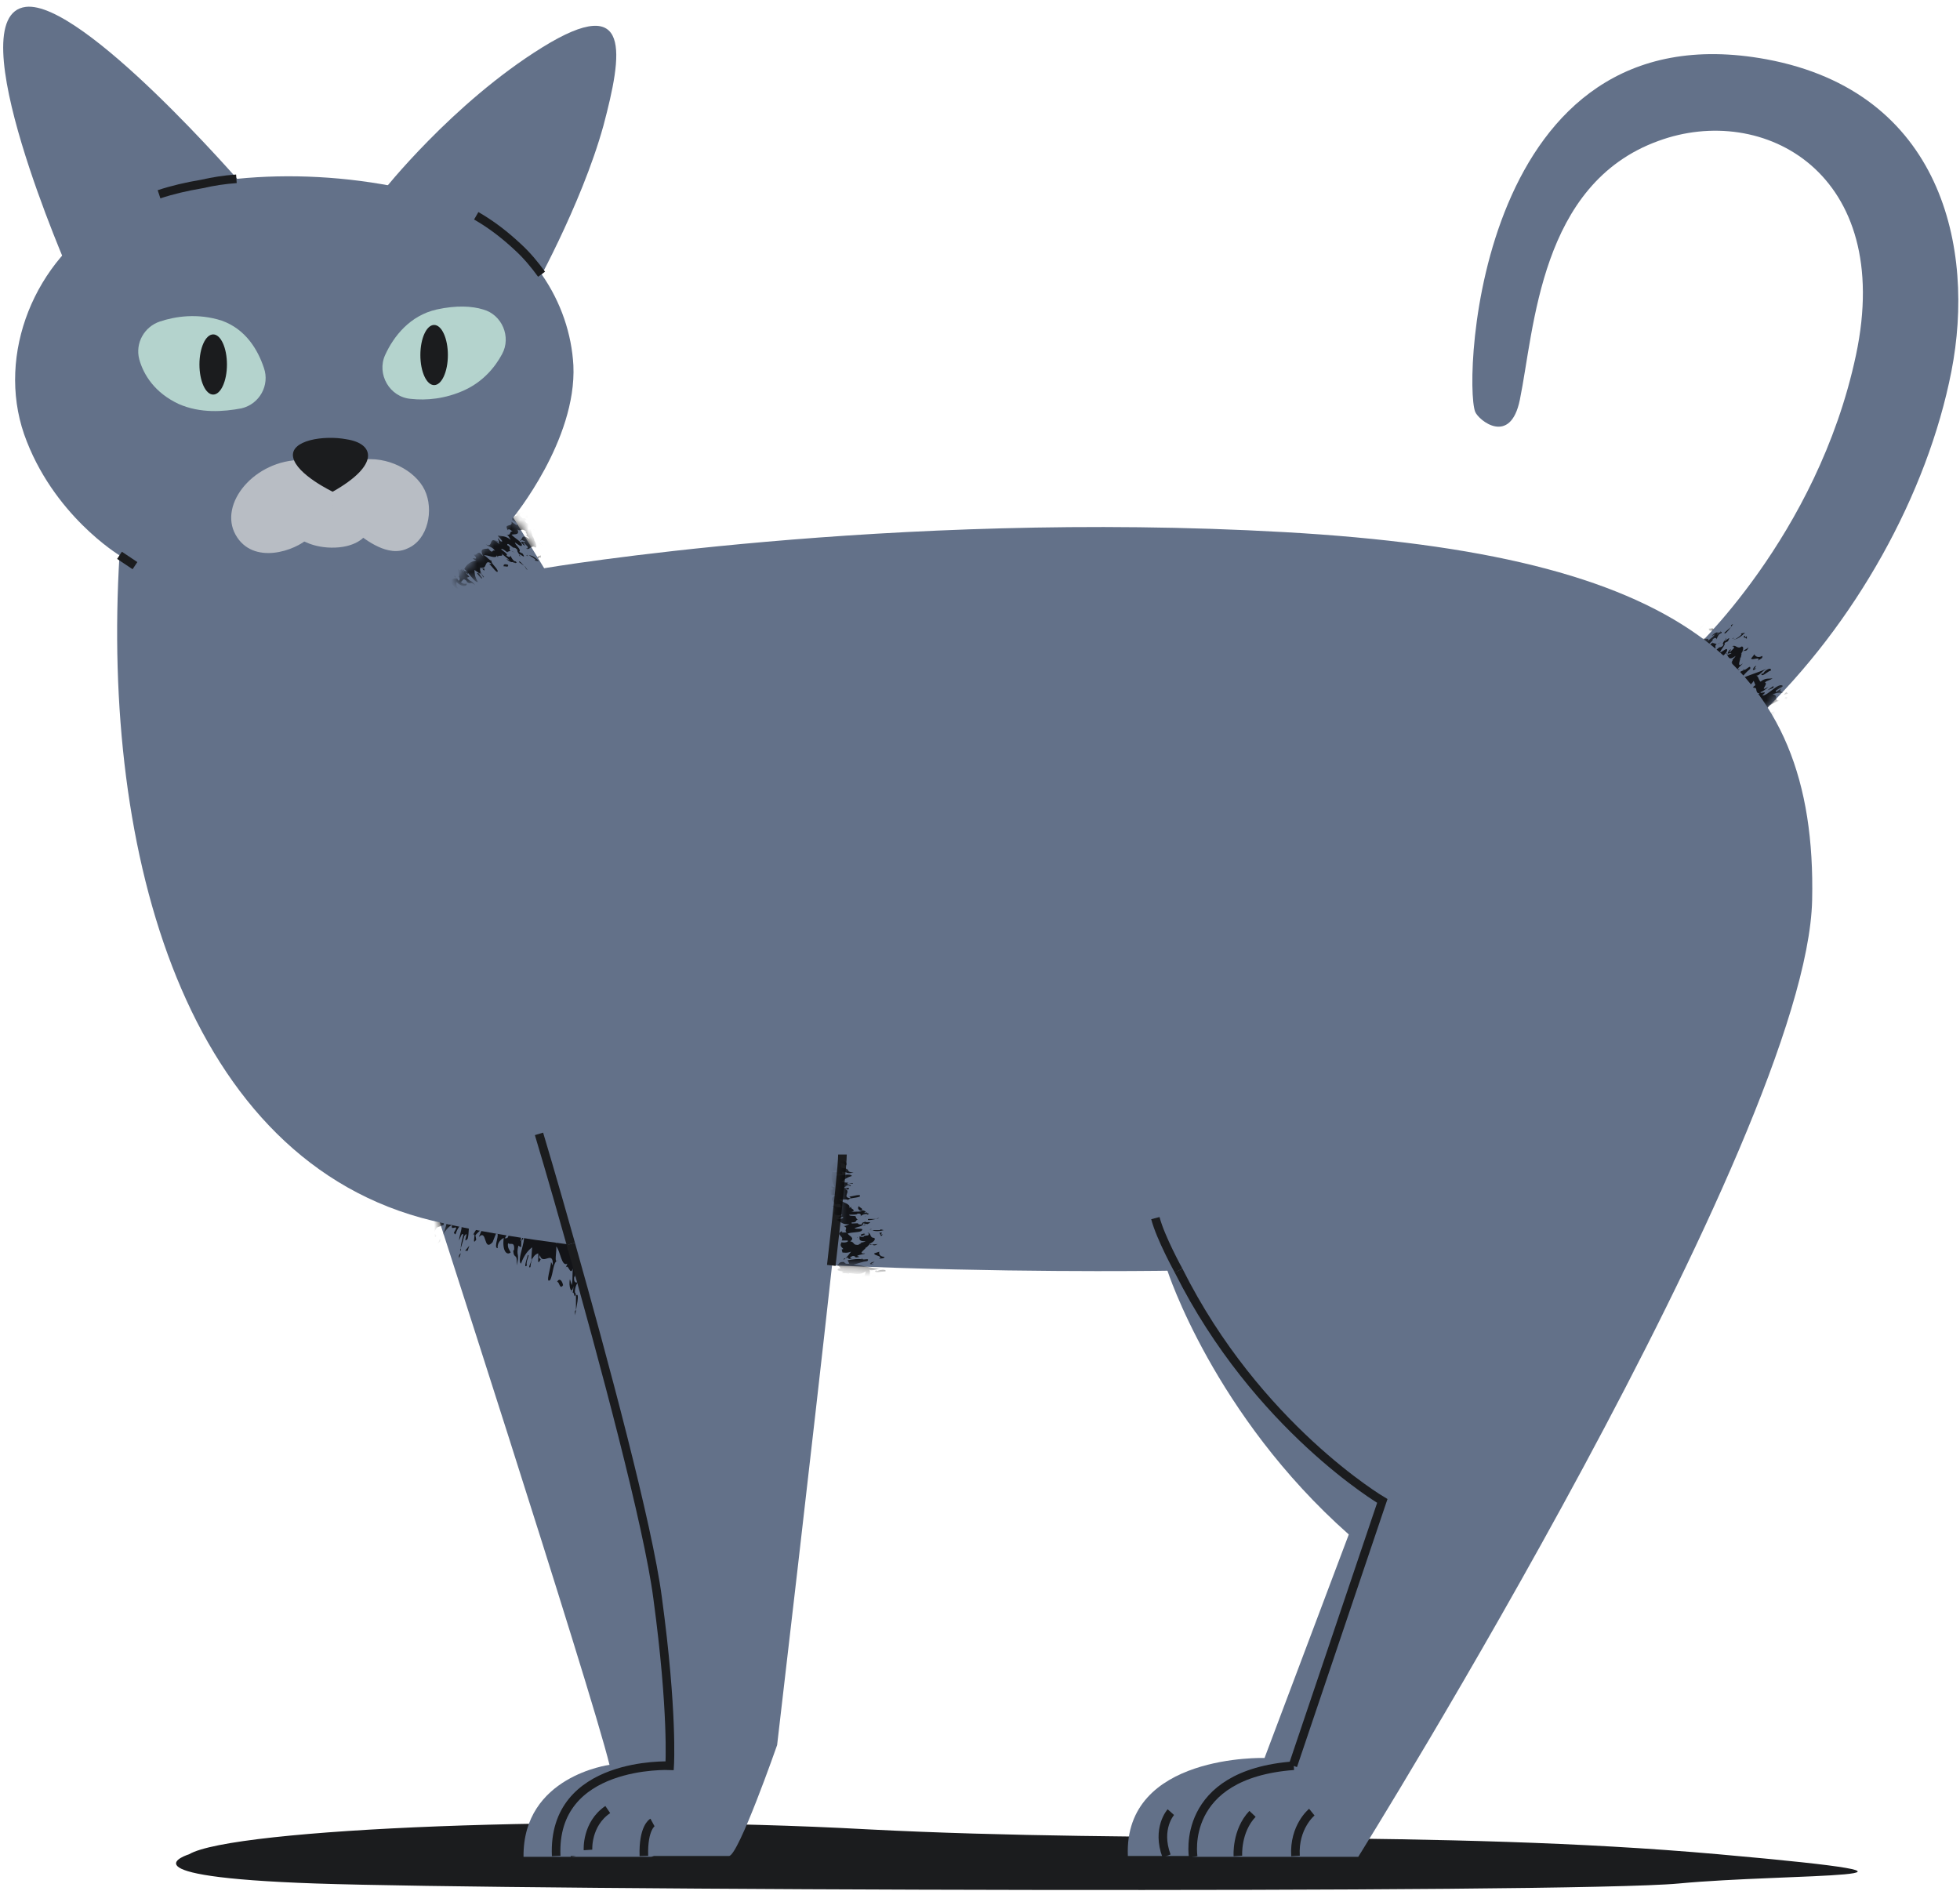 <svg width="228" height="220" viewBox="0 0 228 220" fill="none" xmlns="http://www.w3.org/2000/svg">
<path d="M22 215.7C22 215.7 13.5 218.3 36.7 219.1C59.9 219.9 182.6 220.3 195.3 219.1C207.9 217.9 232.5 218.6 199.9 215.7C167.3 212.8 133.7 214.5 100.9 212.8C68.1 211 27 212.7 22 215.7Z" fill="#1B1C1E"/>
<path d="M49 135.5C49 135.5 68.8 196.6 70.9 205.3C70.9 205.3 60.8 206.6 60.9 216C60.9 216 74.2 216 75.7 216C77.2 216 80 208.2 80 208.2C80 208.2 78 149.2 80 136.5C82 123.8 49 125.3 49 135.5Z" fill="#637189"/>
<mask id="mask0_70_3020" style="mask-type:luminance" maskUnits="userSpaceOnUse" x="49" y="127" width="32" height="37">
<path d="M80 136.4C79.3 141 79.1 151.8 79.1 163.6C66.2 150 53.4 149.2 53.4 149.2C50.8 141.1 49 135.5 49 135.5C49 125.3 82 123.8 80 136.4Z" fill="white"/>
</mask>
<g mask="url(#mask0_70_3020)">
<g opacity="0.88">
<path d="M58.6 143.4L58.7 142.9C58.8 143.1 58.7 143.2 58.6 143.4Z" fill="#080809"/>
<path d="M67.8 148.2C67.9 148.3 67.9 148.5 67.9 148.8L67.8 148.2Z" fill="#080809"/>
<path d="M66.5 150.1C66.5 150.2 66.4 150.3 66.4 150.3C66.4 150.2 66.5 150.2 66.5 150.1Z" fill="#080809"/>
<path d="M76.3 145.3C76.4 145.3 76.4 145.3 76.4 145.3V145.4C76.4 145.6 76.4 145.4 76.3 145.3Z" fill="#080809"/>
<path d="M76 146L76.1 146.1C76.1 146 76.1 146 76 146Z" fill="#080809"/>
<path d="M75.7 143.8C75.7 143.9 75.7 144.1 75.8 144.3C75.7 144.1 75.6 144.1 75.7 143.8Z" fill="#080809"/>
<path d="M55.5 142.1C55.4 142 55.4 141.9 55.3 141.8C55.6 141.7 55.6 141.9 55.5 142.1Z" fill="#080809"/>
<path d="M73.4 145.4C73.2 146.9 73.7 145.5 73.6 147C73.5 146.7 73.4 146.4 73.2 147.2C73.3 148 73.6 147.2 73.5 148.4L73.3 147.9C73.1 148.5 73.2 149.5 73.1 149.4C73.1 147.6 72.3 150 72 149.7L72.1 149.9L71.6 150.7V150.8C71.6 150.7 71.6 150.6 71.6 150.5C71.3 151.3 71 151.9 70.7 151.7C70.7 150.7 69.7 151.2 69.7 150.4C69.8 150.7 69.9 150.7 70.1 150.5L70.2 149.3C69.9 149.3 70 150.4 69.8 149.6C70.1 148 70.2 149.7 70.4 149.5C70.4 149.1 70.3 148.8 70.2 148.6C70.6 148.6 71.1 148.1 71.2 149.7C71.4 149.4 71.4 148.7 71.3 148.5C71.5 149.5 71.6 147.6 71.8 148.5C71.9 147 71.3 147.7 71.1 146.8C70.6 147.9 70.2 146.8 69.8 146.5C69.6 147.6 69.8 148.6 69.5 149.2C69 149.9 69.2 148.6 69 147.9C68.6 148.2 68.7 149.7 68.2 149.7L68.4 150.5C67.9 152 68.2 149.8 68 150.1C68.1 149.7 68.2 149.3 68.4 149.4C68.5 148.8 68.4 148.6 68.3 148.5H68.4C68.4 147.7 68.5 146.9 68.2 147.3C68.2 148.2 67.8 147.9 67.7 148.3V148.5C67.5 148.2 67.3 148.2 67.2 148.1V148.3C67.1 147.9 67.3 146.8 67 147C66.9 147.5 67 148.7 66.8 148.5C66.7 149.2 67 149.3 67.3 149.1C67 149.3 66.7 150.4 67 150.5C66.8 151.3 66.8 150.1 66.6 150.4C66.7 150.1 66.7 149.8 66.7 149.6C66.5 150.8 66.1 149.6 66.3 148.8L66.5 149.5C66.7 148.6 66.5 147.9 66.7 147.4C66.3 148.8 66.1 146.5 65.7 147.7L66 147C65.3 147.4 65.2 145.5 64.7 145C64.8 145.5 64.4 147.1 64.9 146.6C64.3 146.8 64.4 148.1 64 148.9C63.4 149.4 64.1 147.4 64.1 146.8L64.3 147.2C64.4 145.3 63.1 147.3 62.8 146C62.6 146.5 62.8 146.3 62.9 146.5C62.4 147.4 62.7 146.2 62.6 145.8C62.3 145.9 61.8 146.2 61.7 147.4C61.3 147.6 61.9 146.7 61.9 146.3L61.8 146.5L61.9 145.1C61.5 145.4 61 145.9 60.6 147C60.1 146.6 61.2 144.3 60.9 143.8C60.5 144.3 60.7 144.7 60.6 145.1L60.3 144.9C60 146.2 60.5 145.7 60.1 147.2C60.2 145.6 59.8 146.6 59.7 145.5L59.8 145.4C59.9 144.3 59.3 144.9 59.1 144.6C59 145.2 59.3 145.4 59.4 145.7C58.9 146.1 58.4 145.4 58.6 144C58.4 144.1 57.8 144.5 57.9 145.2C57.3 145.2 58.3 143.3 57.7 143.5L57.3 144.5C56.2 145.7 56.7 142.9 55.7 143.9L56.2 142.7C55.9 143.2 55.6 143.3 55.3 143.7L55.4 144.2C54.8 145.1 55.5 143.1 55 143.7C55.2 143.3 55.7 142.6 55.9 142.2C56.7 143.4 58.4 142 59 143.6C58.9 143.7 58.8 143.9 58.7 144.1C58.9 143.9 59 144.3 59.2 143.6V143.5C59.4 143.9 60.1 142.5 60.3 142.5C60.1 143.4 61 142.3 60.4 143.7L60.9 142.9C60.8 143.4 60.5 144.1 60.6 144.4C60.8 144.3 61 143.8 61 143.4C61.9 143.1 62.7 143.5 63.4 144.2V143.5C63.7 143.2 63.8 144.9 64 143.1C64.2 143.9 65.1 142.9 64.7 144.7C65.4 143 65.8 144.2 66.2 144.5C65.8 146 66.5 145 66.5 145.8C66.8 144.6 66.3 144.5 66.5 143.7C66.7 145.7 68.2 142.6 67.9 145.8C68 145.7 68 145.6 68 145.4C68.1 145.4 68.3 144.9 68.5 144.8C68.5 145.4 68.2 145.6 68.4 145.8C68.6 145.7 68.7 144.8 68.8 144.5C69.1 145.3 69.6 145.7 69.5 146.9C69.7 146.6 69.9 145.9 69.8 145.6C70.3 146.7 70.4 145.5 70.9 146.2C70.7 146.1 71 144.9 70.6 145.3C71.1 143.6 71.5 145.7 72.1 144.9L72.2 146.1C72.5 146.3 72.6 145.2 72.5 144.8C73.1 144.2 73.3 144.9 73.7 144.9C73.7 144.8 73.7 144.5 73.7 144.6H74.3C74.3 144.9 74.5 145.5 74.4 146.2C73.8 145.4 73.7 145 73.4 145.4Z" fill="#080809"/>
<path d="M67.9 150.3C68 150 68.1 149.9 68.1 149.8C68 150 68 150.2 67.9 150.3Z" fill="#080809"/>
<path d="M79.2 148.4C79.1 150.2 78.8 148.1 78.6 148.6C78.8 148.9 78.7 149.9 78.7 150.4C78.5 148.1 78.3 150.9 77.8 150.4C77.8 151.1 78 151.3 78 152.1C77.7 151.5 77.2 151.2 77.2 149.9C76.7 149.8 76.3 150.3 76 150C76.4 150.5 76 151.3 76.2 152.4C75.9 150.9 75.1 149.1 74.7 147.3C74.5 148.7 74.5 148.8 74.4 150.1C73.7 151 74.3 148.8 73.7 149.2L74 149C73.8 148.6 73.9 147.3 73.9 146.3L74.6 146.5C74.7 145.5 74.2 145.7 74.1 145.4C74 144.2 74.5 144.6 74.5 143.7C74.5 144.5 74.8 144.2 75 144.6L75.1 144.1C75.4 143.6 75.5 144.9 75.8 144.9C75.8 144.8 75.8 144.7 75.8 144.6C75.9 145.2 75.9 145.9 76.1 146.1L76 146C76.2 147.2 76.7 148 76.2 149.3L76.9 149C76.9 147.7 76.9 145.6 76.5 145.4V144.8C76.8 144.1 77.3 145.9 77 147C77.1 150.2 78.1 147.2 78.5 148.5C78.6 147.6 78.3 147.3 78.2 146.7C78.1 146.6 77.9 146.6 77.9 147.3C77.3 146.8 78.1 144.5 77.4 144.8C77 145.2 77.8 146.2 77.2 146.3L77 143.9C77.3 144 77.6 144.4 77.8 144.7C78.5 145.6 79.1 145.6 79.6 145.5C80 145.4 80.3 145 80.3 145C81.4 145.1 82.4 145.3 83.5 145.4L86.7 145.6C87.4 145.9 87.6 145.8 88.1 148.2C88 148.7 87.5 148.5 87.8 149.3C87.7 148.4 87.4 147.9 87 148C87 148.9 87.4 148.4 87.3 148.6L87.2 148.7C87.3 149.1 87.3 149.4 87.5 149.5C87.2 150.8 86.4 150.6 86 148.9C85.7 149.8 86.3 150.3 86.5 150.9C85.3 151.6 84.5 151.5 83.3 151.7C83.2 150.2 83.2 150.7 83 149.7L82.9 150.3C82.9 150 82.8 149 83 148.6C82.3 149.8 82.2 146.5 81.7 145.9V146.7C81.3 146.6 81.2 146.5 80.9 146.1C80.3 147.6 81.4 146.3 81.3 148.3L81 148C81.1 148.8 81.2 150.1 81.4 150.7C80.8 149.4 80.5 151.2 79.9 150.2C80 151.1 80.5 151.8 80.7 151.9C80.5 152 80.1 151.3 80 152.2V151.1C79.6 151 80 152.1 79.9 152.9C79 152.5 79.9 149.1 79.2 148.4Z" fill="#080809"/>
<path d="M70 148.3C70.1 148.2 70.2 148.3 70.3 148.4C70.2 148.4 70.1 148.4 70 148.3Z" fill="#080809"/>
<path d="M71.5 152.2C71.6 151.7 71.5 151.7 71.5 151C71.6 151.4 71.9 151.5 71.5 152.2Z" fill="#080809"/>
<path d="M48.8 142.2C48.6 142 48.9 141.1 49.4 140.6L49.5 141.6C49.4 141.5 49.2 141.3 48.8 142.2Z" fill="#080809"/>
<path d="M49.2 142.4C49.6 142 50.3 141.1 50 142.1C49.8 141.8 49.1 143.2 49.2 142.4Z" fill="#080809"/>
<path d="M51.6 142.5L50.8 142.8C50.1 144 50.9 143.3 50.7 143.9C50.1 143.9 50.5 143.6 50.5 142.7C50.3 142.7 50.5 142 50.5 141.6C50.6 143 52.2 140.1 51.6 142.5Z" fill="#080809"/>
<path d="M49.9 143.2L50.1 142.7V143.2H49.9Z" fill="#080809"/>
<path d="M53.4 141.8C54.4 140.5 53.6 142.9 54.3 142.4C54.3 142.3 54.4 142.2 54.4 142L54.6 142.3L54.8 142C54.4 142.9 54.6 143.4 54.4 144.1C53.7 144.9 54.7 142.9 54 143.8C53.9 144.2 53.7 144.9 53.6 145.2C53.6 144.7 53.8 144.1 53.9 143.6C53.7 143.4 53.6 143.9 53.4 144.3C53.4 143.7 54 142.4 53.5 142.6C52.9 143.3 53.1 143.9 52.8 143.4C53.6 142.1 52.3 143.4 52.6 142.5C52.2 142.6 51.6 143.4 51.4 143.9C51.9 142.8 52.1 141.8 52.1 141.4V142.5L52.9 141.3C52.9 142 53.1 142 53.4 142V141.8Z" fill="#080809"/>
<path d="M53.6 145.2C53.6 145.3 53.6 145.4 53.6 145.5C53.5 145.5 53.5 145.4 53.6 145.2Z" fill="#080809"/>
<path d="M51.2 144.1V144.4L50.9 144.7L51.2 144.1Z" fill="#080809"/>
<path d="M53.4 146.2C53.3 146.2 53.5 145.8 53.6 145.8L53.4 146.4V146.2Z" fill="#080809"/>
<path d="M54.1 145.5L54.6 144.9L54.4 145.5H54.1Z" fill="#080809"/>
<path d="M61.3 147.2C60.9 147.6 61.2 146.7 61.4 146C61.7 145.9 61.1 146.8 61.3 147.2Z" fill="#080809"/>
<path d="M65.5 149.5C65.1 150.1 65.1 149.1 64.8 149.1C65.1 148.6 65.4 149 65.5 149.5Z" fill="#080809"/>
<path d="M66.9 153C66.9 152.7 66.8 152.5 67 152.4V150.7C67.5 150.2 67 152.3 66.9 153Z" fill="#080809"/>
<path d="M69.1 153.6L68.8 152.9H69C69 152.2 69 151.9 68.9 151.3C69.2 151.7 69.4 152.4 69.1 153.6Z" fill="#080809"/>
<path d="M68.7 151L68.8 151.1C68.7 151.3 68.7 151.5 68.7 151Z" fill="#080809"/>
<path d="M69 151.1C69 151.2 69 151.2 69 151.3C68.9 151.2 68.9 151.1 68.8 151.1C68.9 151 68.9 150.8 69 151.1Z" fill="#080809"/>
<path d="M69.5 152.8L70.1 153.1L69.8 153.4C70 152.4 69.5 154 69.5 152.8Z" fill="#080809"/>
<path d="M73 152.4L73.2 151.4C73.6 151.2 73.9 153.4 74.3 151.8C74.1 152.4 74.5 153 74 153.2C73.9 152.3 73.3 152.1 73 152.4Z" fill="#080809"/>
<path d="M74.6 151C74.6 150.7 74.7 150.5 74.7 150.2C74.8 150.1 75 150.6 74.9 151C74.9 149.6 74.7 151.8 74.6 151Z" fill="#080809"/>
<path d="M76.5 151.2C76.4 151.2 76.2 151.1 76.4 150.8C76.7 150.9 76.6 152 76.7 152.7C76.4 153.3 76.2 151.7 76.5 151.2Z" fill="#080809"/>
<path d="M79.4 143.7C79.3 144.6 79.1 144.5 79 144.1C79.1 144.3 79.3 144.1 79.4 143.7Z" fill="#080809"/>
<path d="M79.3 151L79.2 151.2L79.1 149.9L79.3 151Z" fill="#080809"/>
</g>
</g>
<path d="M196.6 76C196.6 76 211.4 62.5 215.9 41.3C220.4 20.1 205.1 11.9 192.9 16.4C179.1 21.4 178.5 38.2 176.8 46.5C175.7 51.9 172 48.9 171.6 47.9C170.2 44.2 171.9 0.7 205.5 6.9C225.9 10.7 229.8 28.9 227 43.2C224.2 57.5 215.8 72.6 204.5 83.4C196.5 91 196.6 76 196.6 76Z" fill="#637189"/>
<mask id="mask1_70_3020" style="mask-type:luminance" maskUnits="userSpaceOnUse" x="196" y="65" width="23" height="21">
<path d="M218.5 65.4C214.7 72 209.9 78.2 204.5 83.4C196.6 91 196.7 76 196.7 76C196.7 76 199.8 73.2 203.6 68.1C206.4 68.3 211 67.9 218.5 65.4Z" fill="white"/>
</mask>
<g mask="url(#mask1_70_3020)">
<g opacity="0.88">
<path d="M198 76.1C198.1 76.1 198.1 76 198.2 76C198.2 76 198.2 76 198 76.1Z" fill="#080809"/>
<path d="M199.8 74.9C199.9 74.9 200 74.8 200.2 74.7L199.8 74.9Z" fill="#080809"/>
<path d="M200.1 73.5L200.2 73.4C200.1 73.4 200.1 73.5 200.1 73.5Z" fill="#080809"/>
<path d="M201.6 80.5C201.6 80.5 201.5 80.5 201.5 80.6C201.5 80.6 201.6 80.6 201.6 80.5Z" fill="#080809"/>
<path d="M202.2 80.5C202.3 80.5 202.3 80.6 202.2 80.5H202.3C202.4 80.5 202.3 80.5 202.2 80.5Z" fill="#080809"/>
<path d="M207.1 80L207.4 79.8C207.3 79.9 207.2 80 207.1 80Z" fill="#080809"/>
<path d="M201.2 80.7C201.3 80.7 201.4 80.6 201.4 80.6C201.4 80.6 201.3 80.6 201.2 80.7Z" fill="#080809"/>
<path d="M197.9 76.2L198 76.1C198 76.2 198 76.2 197.9 76.2Z" fill="#080809"/>
<path d="M201 78.9C201.6 78.2 201.2 79 201.8 78.4C201.6 78.5 201.4 78.5 201.7 78.1C202.1 77.8 201.8 78.3 202.4 77.8L202.1 77.9C202.3 77.5 202.8 77.2 202.7 77.2C201.9 77.8 202.6 76.5 202.4 76.5H202.5L202.6 76L202.5 76.1C202.8 75.7 202.9 75.2 202.6 75.2C202.1 75.6 201.9 74.9 201.5 75.2C201.7 75.2 201.7 75.2 201.7 75.4L201.2 75.9C201.1 75.8 201.6 75.4 201.2 75.6C200.6 76.4 201.4 75.8 201.4 76C201.2 76.1 201 76.2 200.9 76.2C201.1 76.4 201.1 76.9 201.9 76.3C201.8 76.5 201.5 76.8 201.4 76.8C201.9 76.5 201.1 77.3 201.6 77.1C200.9 77.7 201 77.2 200.5 77.4C200.8 76.7 200.1 77 199.8 76.9C200.2 76.4 200.8 76.1 200.9 75.7C201 75.2 200.4 75.8 200.1 75.9C200.1 75.6 200.8 75 200.6 74.8L201 74.6C201.5 73.7 200.6 74.8 200.6 74.5C200.5 74.7 200.3 74.9 200.5 75C200.3 75.3 200.1 75.3 200 75.3C199.6 75.6 199.3 76 199.3 75.7C199.8 75.4 199.4 75.3 199.6 75L199.7 74.9C199.5 74.9 199.4 74.8 199.2 74.8L199.3 74.7C199.1 74.8 198.6 75.3 198.6 75.1C198.8 74.9 199.4 74.4 199.2 74.4C199.5 74.1 199.7 74.2 199.7 74.4C199.7 74.2 200 73.6 200.2 73.7C200.5 73.2 199.9 73.8 200 73.5C199.9 73.6 199.8 73.8 199.7 73.9C200.1 73.3 199.4 73.6 199.1 74L199.5 73.8C199.1 74.3 198.7 74.4 198.6 74.7C199.1 73.9 197.9 74.7 198.3 74L198.1 74.4C198 73.9 197 74.6 196.6 74.5C196.9 74.3 197.5 73.6 197.5 74C197.3 73.6 198 73.1 198.2 72.7C198.2 72.2 197.5 73.4 197.3 73.5H197.6C196.7 74.3 197.1 72.8 196.3 73.2C196.4 72.9 196.5 73.1 196.6 73C196.8 72.4 196.4 73 196.2 73.1C196.1 72.9 196.1 72.6 196.6 72C196.5 71.7 196.4 72.4 196.1 72.5L196.2 72.3L195.6 72.8C195.6 72.5 195.6 72 195.9 71.4C195.4 71.3 194.9 72.7 194.5 72.8C194.6 72.4 194.8 72.3 195 72.1L194.7 72C195.2 71.4 195.2 71.8 195.7 71C195 71.7 195.3 71.1 194.7 71.4V71.5C194.2 72 194.2 71.4 194 71.4C194.3 71.1 194.5 71.2 194.7 71.1C194.7 70.7 194.1 70.7 193.5 71.3C193.5 71.1 193.4 70.7 193.7 70.5C193.4 70.2 193 71.5 192.8 71.1L193.1 70.6C193.2 69.6 192 71 192.1 70.1L191.7 70.8C191.8 70.5 191.7 70.3 191.8 70L192.1 69.9C192.3 69.2 191.6 70.4 191.7 69.9C191.6 70.1 191.5 70.7 191.4 70.9C192.3 70.9 192.5 72.2 193.5 71.9C193.5 71.8 193.5 71.7 193.6 71.6C193.6 71.8 193.8 71.7 193.6 72.1H193.5C193.8 72.1 193.4 73 193.5 73C193.8 72.6 193.7 73.4 194.1 72.6L193.9 73.2C194.1 72.9 194.3 72.6 194.5 72.5C194.6 72.6 194.4 72.9 194.2 73.1C194.5 73.7 195.1 73.9 195.7 74L195.3 74.3C195.3 74.6 196.1 74 195.4 74.8C195.9 74.6 195.8 75.5 196.5 74.6C196 75.6 196.7 75.4 197.1 75.5C197.6 74.7 197.5 75.5 197.9 75.2C197.5 75.8 197.2 75.6 196.9 76C197.9 75.3 197.2 77.3 198.5 75.9C198.5 76 198.4 76 198.4 76.1C198.5 76.2 198.3 76.5 198.3 76.6C198.5 76.4 198.5 76.1 198.7 76.2C198.8 76.3 198.4 76.7 198.3 76.9C198.8 76.7 199.2 76.9 199.8 76.3C199.7 76.5 199.5 76.9 199.3 77C200 76.8 199.5 77.4 200.1 77.4C200 77.3 199.5 78 199.6 77.6C199 78.5 200.2 77.9 200.1 78.5L200.7 78.1C200.9 78.2 200.5 78.6 200.2 78.7C200.2 79.2 200.6 79.1 200.8 79.3C200.8 79.4 200.6 79.5 200.6 79.4L200.9 79.7C201.1 79.6 201.4 79.5 201.7 79.1C201.2 79.2 200.9 79.3 201 78.9Z" fill="#080809"/>
<path d="M200.8 74.2C200.7 74.4 200.7 74.4 200.7 74.5C200.8 74.4 200.8 74.3 200.8 74.2Z" fill="#080809"/>
<path d="M205 80.9C205.8 80.2 204.7 80.8 204.8 80.5C205 80.5 205.5 80.1 205.7 79.9C204.5 80.6 205.8 79.5 205.3 79.4C205.6 79.1 205.8 79.2 206.2 78.9C205.8 79 205.4 78.8 204.8 79.3C204.5 79 204.6 78.7 204.3 78.6C204.7 78.6 204.9 78.1 205.5 77.8C204.6 78.2 203.5 78.5 202.4 79C203 78.4 203 78.3 203.6 77.8C203.7 77.1 202.9 78.3 202.8 77.8V78C202.5 78 201.9 78.6 201.5 78.9L201.9 79.2C201.5 79.6 201.3 79.3 201.2 79.4C200.6 79.8 201 79.9 200.6 80.3C201 80 201 80.3 201.2 80.2L201 80.4C200.9 80.8 201.6 80.3 201.7 80.5C201.6 80.6 201.6 80.6 201.6 80.7C201.9 80.5 202.3 80.3 202.4 80.3H202.3C203 79.9 203.6 79.9 204 79.2L204.2 79.7C203.6 80.2 202.6 81 202.3 80.8L202 81C201.8 81.5 202.8 81 203.3 80.4C204.9 79.3 203.9 80.9 204.7 80.6C204.3 81 204 80.9 203.7 81.1C203.6 81.1 203.5 81 203.9 80.7C203.4 80.6 202.7 81.9 202.5 81.4C202.5 81 203.3 81.1 203.2 80.7L201.9 81.5C202.1 81.6 202.4 81.6 202.6 81.6C203.3 81.6 203.6 82 203.7 82.3C203.8 82.6 203.8 82.9 203.8 82.9C204.8 83.9 205.8 85 206.7 86.2C207.1 86.5 207.1 86.6 208.5 86.1C208.7 85.9 208.5 85.7 209 85.5C208.5 85.7 208.2 85.7 208.1 85.5C208.5 85.2 208.4 85.6 208.5 85.5V85.4C208.7 85.3 208.9 85.2 209 85.3C209.6 84.7 209.1 84.2 208.1 84.6C208.4 84.1 208.9 84.3 209.3 84.2C209.2 83.3 208.8 82.8 208.4 82.1C207.6 82.6 207.9 82.4 207.3 82.6L207.5 82.3C207.4 82.4 206.8 82.7 206.7 83C207 82.2 205.4 83.3 204.8 83.3L205.2 83C205 82.8 204.9 82.8 204.6 82.8C205.1 81.9 204.9 83 205.8 82.2H205.6C206 82 206.7 81.5 207.1 81.5C206.2 81.6 207 80.8 206.2 80.8C206.7 80.5 207.3 80.6 207.4 80.6C207.3 80.4 206.9 80.5 207.2 80.1L206.6 80.5C206.4 80.3 207.1 80.1 207.4 79.8C206.9 79.3 205.6 81 205 80.9Z" fill="#080809"/>
<path d="M200.8 76C200.8 76.1 200.9 76.1 201 76.1C201 76.1 200.9 76 200.8 76Z" fill="#080809"/>
<path d="M202.6 75.9C202.7 75.8 202.7 75.8 202.8 75.7C202.8 75.8 202.7 75.8 202.6 75.9Z" fill="#080809"/>
<path d="M203.4 75.3C203.2 75.5 203.1 75.5 202.8 75.7C203 75.7 203.2 75.8 203.4 75.3Z" fill="#080809"/>
<path d="M199.3 73.3C199.4 72.9 198.9 73.2 198.8 73.1C198.7 73.4 199 73.4 199.3 73.3Z" fill="#080809"/>
<path d="M201.6 72.6C201.4 72.7 201.3 72.7 201.4 72.9L200.6 73.6C200.6 74 201.4 72.9 201.6 72.6Z" fill="#080809"/>
<path d="M203 73.6L202.5 73.7L202.6 73.8C202.3 74.1 202.1 74.2 201.8 74.4C202.1 74.3 202.5 74.1 203 73.6Z" fill="#080809"/>
<path d="M201.5 74.3H201.6C201.7 74.2 201.8 74.1 201.5 74.3Z" fill="#080809"/>
<path d="M201.7 74.4C201.7 74.4 201.8 74.4 201.8 74.3C201.7 74.4 201.7 74.4 201.7 74.4C201.6 74.4 201.5 74.5 201.7 74.4Z" fill="#080809"/>
<path d="M202.8 74.1L203.2 74.3V74C202.7 74.5 203.3 73.6 202.8 74.1Z" fill="#080809"/>
<path d="M204.1 76.1L203.7 76.6C203.8 76.9 205 76.2 204.4 77C204.6 76.6 205.1 76.7 205 76.3C204.5 76.6 204.1 76.3 204.1 76.1Z" fill="#080809"/>
<path d="M204.2 77.5C204 77.6 204 77.7 203.9 77.9C203.9 78 204.2 77.9 204.3 77.7C203.7 78.1 204.6 77.2 204.2 77.5Z" fill="#080809"/>
<path d="M205.1 78.4C205 78.3 204.9 78.3 204.9 78.5C205.1 78.7 205.6 78.1 206 78C206.1 77.5 205.2 78 205.1 78.4Z" fill="#080809"/>
<path d="M202.8 82.7C203.2 82.3 203 82.3 202.9 82.3C203 82.4 202.9 82.6 202.8 82.7Z" fill="#080809"/>
<path d="M206.3 80V79.8L205.6 80.3L206.3 80Z" fill="#080809"/>
<path d="M207.5 80.8L208 80.7L207.8 80.5L207.5 80.8Z" fill="#080809"/>
<path d="M207.6 81.2L207.8 81.4L207.9 81.2C207.9 80.9 207.6 81.2 207.6 81.2Z" fill="#080809"/>
<path d="M208.1 81.7C208 81.7 208.1 81.6 208.2 81.6H207.8L208.1 81.7Z" fill="#080809"/>
</g>
</g>
<path d="M135.8 147.8C135.8 147.8 141.2 164.6 156.9 178.5L147.1 204.5C147.1 204.5 130.7 204 131.2 215.9H149.2C149.2 215.9 156.3 209.1 156.9 208.2C157.5 207.2 173.4 174.4 173.4 174.4L161.8 137.4C161.8 137.5 133.3 141.8 135.8 147.8Z" fill="#637189"/>
<path d="M136.2 210.8C136.2 210.8 134.5 212.7 135.7 215.9" stroke="#1B1C1E" stroke-miterlimit="10"/>
<path d="M67.9 210.5C67.9 210.5 66 212.8 66.9 215.9" stroke="#1B1C1E" stroke-miterlimit="10"/>
<path d="M8.1 31.8C8.1 31.8 -5.1 1.8 3 0.8C9.6 -1.74046e-05 28.2 21.5 28.2 21.5C28.2 21.5 10.4 33.1 8.1 31.8Z" fill="#637189"/>
<path d="M44.5 22.3C44.5 22.3 52.6 12 63.1 5.5C73.6 -1 72.4 6.3 70.2 14.6C67.6 24 61.7 34.4 61.7 34.4C61.7 34.4 46.5 26 44.5 21.5" fill="#637189"/>
<path d="M13.9 64.6C11.8 99.3 21.6 135.1 50.3 142C79 148.9 137.1 147.8 137.1 147.8C146.2 166 160.8 174.6 160.8 174.6L150.4 205.4C137.1 206.4 138.7 216 138.7 216H158C158 216 210.2 132.3 210.8 104.7C211.4 77.1 195.4 64.5 149.4 61.9C103.4 59.3 63.3 66.1 63.3 66.1L59.7 60.2C59.7 60.2 67.1 51.2 66.7 42.5C66.5 38.9 65.3 35.2 63 31.9C61.2 29.3 58.7 27 55.5 25.1C53 23.7 50.2 22.6 46.9 21.9C40.3 20.5 33.6 20.2 27.6 20.8C26.2 20.9 24.9 21.1 23.6 21.4C21.8 21.7 20.1 22.1 18.6 22.6C16.5 23.3 14.5 24.1 12.8 25.1C4 30.2 -0.4 41.2 2.8 50.5C6.1 59.9 13.9 64.6 13.9 64.6Z" fill="#637189"/>
<path d="M137.1 147.8C146.2 166 160.8 174.6 160.8 174.6L150.4 205.4" stroke="#1B1C1E" stroke-miterlimit="10"/>
<path d="M27.5 20.8C26.1 20.9 24.8 21.1 23.5 21.4C21.7 21.7 20 22.1 18.5 22.6" stroke="#1B1C1E" stroke-miterlimit="10"/>
<path d="M13.9 64.6L15.7 65.8" stroke="#1B1C1E" stroke-miterlimit="10"/>
<path d="M34.9 62.7C34.9 62.7 36.4 63.8 39 63.7C41.6 63.6 42.5 62.3 42.5 62.3C42.5 62.3 41 59.1 38.6 58.8C36.2 58.4 34.9 62.7 34.9 62.7Z" fill="#B8BDC4"/>
<path d="M28.1 47.5C30.2 47 31.4 44.8 30.7 42.8C30 40.7 28.6 38.3 25.8 37.3C23 36.4 20.4 36.8 18.6 37.4C16.8 38 15.7 39.9 16.2 41.8C16.7 43.6 18 45.7 20.8 47C23.3 48.1 26 47.9 28.1 47.5Z" fill="#B4D3CD"/>
<path d="M47.8 46.4C45.3 46.2 43.8 43.5 44.8 41.3C45.8 39.1 47.7 36.7 50.8 36C53.1 35.5 54.9 35.6 56.2 36C58.4 36.6 59.5 39.2 58.4 41.2C57.6 42.7 56.2 44.4 54 45.4C51.8 46.4 49.6 46.6 47.8 46.4Z" fill="#B4D3CD"/>
<path d="M137.1 147.8C137.1 147.8 135 144 134.4 141.7" stroke="#1B1C1E" stroke-miterlimit="10"/>
<path d="M144 215.9C144 215.9 143.8 213 145.7 211" stroke="#1B1C1E" stroke-miterlimit="10"/>
<path d="M152.6 210.8C152.6 210.8 150.5 212.5 150.7 215.9" stroke="#1B1C1E" stroke-miterlimit="10"/>
<path d="M24.8 45.9C25.684 45.9 26.4 44.333 26.4 42.4C26.4 40.467 25.684 38.9 24.8 38.9C23.916 38.9 23.2 40.467 23.2 42.4C23.2 44.333 23.916 45.9 24.8 45.9Z" fill="#1B1C1E"/>
<path d="M50.5 44.8C51.384 44.8 52.1 43.233 52.1 41.3C52.1 39.367 51.384 37.8 50.5 37.8C49.616 37.8 48.9 39.367 48.9 41.3C48.9 43.233 49.616 44.8 50.5 44.8Z" fill="#1B1C1E"/>
<path d="M38.7 57.2V59.2C38.7 59.2 38.5 60.2 36 62.5C34.4 64.1 29.4 65.8 27.4 62.2C25.4 58.6 29.6 53.5 35.1 53.5C40.6 53.5 38.7 57.2 38.7 57.2Z" fill="#B8BDC4"/>
<path d="M38.7 59.2C38.7 59.2 40.4 61.3 41.6 62.1C42.5 62.7 45.1 64.9 47.4 63.8C49.8 62.8 50.5 59.3 49.4 57C48.3 54.7 45 53 42 53.5C39 53.9 38.4 55.5 38.7 59.2Z" fill="#B8BDC4"/>
<path d="M38.7 57.2C38.7 57.2 34.5 55.2 34.1 53.2C33.7 51.2 37.7 50.6 40.3 51.1C43.6 51.6 44.2 54.1 38.7 57.2Z" fill="#1B1C1E"/>
<path d="M62.7 131.9C62.7 131.9 64.3 137.2 66.4 144.7C70.1 157.8 75.4 177.4 76.5 185.9C78.3 199.2 77.9 205.4 77.9 205.4C77.9 205.4 64.2 204.8 64.7 215.9C64.7 215.9 83.7 215.9 84.8 215.9C85.9 215.9 90.4 203 90.4 203C90.4 203 94.6 167.1 96.8 147.1C97.6 140.2 98.1 135.3 98.1 134.2" fill="#637189"/>
<path d="M66.4 144.7C70.1 157.8 75.4 177.4 76.5 185.9C78.3 199.2 77.9 205.4 77.9 205.4C77.9 205.4 64.2 204.8 64.7 215.9" stroke="#1B1C1E" stroke-miterlimit="10"/>
<path d="M68.4 215.2C68.4 215.2 68.2 212.2 70.7 210.5" stroke="#1B1C1E" stroke-miterlimit="10"/>
<path d="M75.9 212C75.9 212 74.8 212.6 74.9 215.9" stroke="#1B1C1E" stroke-miterlimit="10"/>
<path d="M62.7 131.9C62.7 131.9 64.3 137.2 66.4 144.7" stroke="#1B1C1E" stroke-miterlimit="10"/>
<path d="M96.7 147.2C97.5 140.3 98 135.4 98 134.3" stroke="#1B1C1E" stroke-miterlimit="10"/>
<mask id="mask2_70_3020" style="mask-type:luminance" maskUnits="userSpaceOnUse" x="52" y="60" width="12" height="8">
<path d="M63.4 66L52.9 67.9C54.1 65.9 59.8 60.1 59.8 60.1L63.4 66Z" fill="white"/>
</mask>
<g mask="url(#mask2_70_3020)">
<g opacity="0.88">
<path d="M57.7 62.9C57.8 62.9 57.9 63 57.9 63C57.9 63.1 57.8 63 57.7 62.9Z" fill="#080809"/>
<path d="M53 67.2L52.8 67C53 67 53 67.1 53 67.2Z" fill="#080809"/>
<path d="M59.5 64.1C59.6 64.1 59.7 64.2 59.9 64.3L59.5 64.1Z" fill="#080809"/>
<path d="M59.9 65.4L60 65.5C59.9 65.5 59.9 65.5 59.9 65.4Z" fill="#080809"/>
<path d="M57.6 62.8L57.7 62.9C57.6 62.9 57.6 62.9 57.6 62.8Z" fill="#080809"/>
<path d="M59.8 63.7C59.7 63.7 59.7 63.8 59.8 63.7V63.7Z" fill="#080809"/>
<path d="M60.5 60C61.1 60.7 60.7 59.9 61.3 60.5C61.1 60.5 60.9 60.4 61.2 60.8C61.6 61.1 61.3 60.6 61.9 61.1L61.6 61C61.8 61.3 62.4 61.6 62.2 61.7C61.3 61.1 62.1 62.4 61.9 62.4H62L62.2 62.9L62.1 62.8C62.4 63.2 62.5 63.6 62.3 63.7C61.8 63.3 61.6 64.1 61.2 63.8C61.4 63.8 61.4 63.8 61.4 63.6L60.9 63.1C60.8 63.3 61.4 63.6 60.9 63.4C60.2 62.7 61.1 63.2 61.1 63C60.9 62.9 60.7 62.8 60.6 62.8C60.8 62.6 60.7 62.1 61.6 62.7C61.5 62.5 61.2 62.2 61.1 62.2C61.7 62.4 60.8 61.7 61.3 61.9C60.6 61.3 60.7 61.9 60.2 61.6C60.5 62.3 59.8 62.1 59.5 62.2C60 62.7 60.5 62.9 60.7 63.3C60.8 63.8 60.2 63.3 59.9 63.1C59.9 63.4 60.7 63.9 60.4 64.2L60.8 64.4C61.3 65.2 60.4 64.3 60.4 64.5C60.3 64.3 60.1 64.1 60.2 64C60 63.7 59.8 63.7 59.7 63.7C59.3 63.4 59 63.1 59 63.4C59.5 63.7 59.2 63.8 59.3 64L59.4 64.1C59.2 64.1 59.1 64.2 59 64.2L59.1 64.3C58.9 64.2 58.4 63.7 58.3 63.9C58.5 64.1 59.2 64.5 58.9 64.6C59.2 64.9 59.4 64.8 59.4 64.6C59.4 64.8 59.8 65.4 60 65.3C60.3 65.7 59.7 65.3 59.8 65.5C59.7 65.4 59.6 65.3 59.5 65.1C60 65.6 59.2 65.4 58.9 65L59.3 65.2C58.9 64.8 58.5 64.6 58.3 64.3C58.8 65 57.6 64.3 58 65L57.8 64.6C57.7 65.1 56.7 64.5 56.3 64.6C56.6 64.7 57.2 65.5 57.2 65.1C57 65.5 57.7 65.9 57.9 66.4C57.9 66.9 57.2 65.8 56.9 65.6H57.2C56.3 64.9 56.7 66.3 56 66C56.2 66.3 56.2 66.1 56.3 66.1C56.5 66.7 56.1 66.1 55.9 66C55.8 66.2 55.8 66.6 56.3 67.1C56.2 67.4 56.1 66.7 55.8 66.6L55.9 66.8L55.2 66.3C55.2 66.6 55.2 67.1 55.6 67.7C55.2 67.8 54.5 66.5 54.1 66.4C54.2 66.8 54.4 66.8 54.6 67.1L54.3 67.2C54.8 67.8 54.8 67.4 55.3 68.1C54.6 67.5 54.9 68.1 54.3 67.7V67.6C53.8 67.1 53.8 67.7 53.6 67.7C53.9 68 54.1 67.9 54.3 67.9C54.3 68.3 53.7 68.3 53.1 67.7C53.1 67.9 53 68.3 53.4 68.5C53.1 68.9 52.6 67.6 52.4 68L52.8 68.5C52.9 69.5 51.7 68.2 51.8 69.1L51.4 68.4C51.5 68.7 51.4 68.9 51.6 69.2L51.9 69.3C52.1 69.9 51.4 68.9 51.5 69.4C51.4 69.2 51.3 68.7 51.1 68.4C52 68.4 52.1 67.1 53.2 67.3C53.2 67.4 53.3 67.5 53.4 67.6C53.4 67.4 53.6 67.5 53.4 67.1H53.3C53.6 67.1 53.2 66.2 53.3 66.2C53.7 66.6 53.5 65.8 54 66.6L53.8 66.1C54 66.4 54.3 66.7 54.4 66.8C54.5 66.7 54.3 66.4 54 66.2C54.3 65.6 54.8 65.3 55.4 65.2L55 65C55 64.8 55.8 65.3 55.1 64.5C55.6 64.7 55.5 63.8 56.2 64.7C55.7 63.7 56.4 63.9 56.8 63.8C57.4 64.6 57.2 63.8 57.6 64.1C57.2 63.5 56.9 63.7 56.5 63.3C57.5 63.9 56.7 62 58.1 63.3C58.1 63.2 58 63.2 58 63.1C58.1 63 57.9 62.7 57.9 62.6C58.2 62.8 58.1 63 58.4 63C58.5 62.9 58 62.5 57.9 62.3C58.4 62.4 58.8 62.3 59.4 62.8C59.3 62.6 59.1 62.2 58.9 62.2C59.6 62.3 59.1 61.8 59.7 61.8C59.6 61.9 59.1 61.3 59.1 61.7C58.5 60.8 59.7 61.4 59.5 60.7L60.1 61.1C60.3 61 59.9 60.6 59.6 60.5C59.5 60 60 60.1 60.2 59.9C60.1 59.8 60 59.7 60 59.8L60.2 59.5C60.4 59.6 60.7 59.7 61 60C60.7 59.7 60.4 59.6 60.5 60Z" fill="#080809"/>
<path d="M60.5 64.8C60.4 64.6 60.4 64.6 60.4 64.5C60.5 64.6 60.5 64.7 60.5 64.8Z" fill="#080809"/>
<path d="M64.4 57.9C65.2 58.6 64.1 58 64.2 58.3C64.4 58.3 64.9 58.7 65.1 58.9C63.9 58.2 65.2 59.3 64.7 59.4C65 59.7 65.2 59.6 65.6 59.9C65.2 59.9 64.8 60 64.2 59.6C64 59.9 64 60.3 63.8 60.3C64.2 60.3 64.4 60.8 65.1 61C64.2 60.6 63 60.4 62 60C62.6 60.6 62.7 60.7 63.3 61.1C63.4 61.8 62.6 60.7 62.5 61.2V61C62.2 61 61.6 60.5 61.1 60.1L61.5 59.8C61.1 59.4 60.9 59.7 60.8 59.7C60.2 59.3 60.6 59.2 60.2 58.9C60.6 59.2 60.6 58.9 60.8 59L60.6 58.8C60.5 58.4 61.2 58.9 61.3 58.7C61.2 58.6 61.2 58.6 61.2 58.6C61.5 58.8 61.9 59 62 59H61.9C62.6 59.4 63.2 59.3 63.6 60L63.7 59.5C63 59 62 58.3 61.8 58.5L61.5 58.3C61.3 57.9 62.3 58.3 62.8 58.8C64.5 59.9 63.3 58.3 64.2 58.5C63.8 58.2 63.5 58.2 63.2 58C63.1 58 63 58.1 63.4 58.4C62.9 58.6 62.1 57.3 62 57.8C62.1 58.2 62.9 58.1 62.7 58.4L61.4 57.7C61.6 57.6 61.9 57.6 62.1 57.5C62.8 57.4 63.1 57.1 63.2 56.8C63.3 56.5 63.2 56.2 63.2 56.2C64.2 55.1 65.1 54 65.9 52.8C66.3 52.5 66.3 52.3 67.7 52.8C67.9 53 67.7 53.2 68.2 53.4C67.7 53.2 67.3 53.2 67.3 53.5C67.8 53.8 67.6 53.4 67.7 53.5V53.6C68 53.7 68.1 53.7 68.2 53.7C68.8 54.3 68.4 54.8 67.4 54.4C67.8 54.9 68.2 54.7 68.6 54.8C68.5 55.7 68.2 56.2 67.8 57C67 56.5 67.3 56.8 66.7 56.5L67 56.7C66.9 56.6 66.3 56.3 66.2 56.1C66.5 56.9 64.8 55.9 64.3 55.9L64.7 56.2C64.5 56.4 64.4 56.4 64.1 56.5C64.6 57.4 64.4 56.3 65.3 57.1H65.1C65.5 57.3 66.2 57.7 66.6 57.8C65.7 57.7 66.5 58.5 65.7 58.5C66.2 58.8 66.8 58.7 66.9 58.6C66.9 58.8 66.4 58.8 66.8 59.1L66.2 58.7C66 58.9 66.7 59 67 59.4C66.4 59.4 65 57.7 64.4 57.9Z" fill="#080809"/>
<path d="M60.5 62.9C60.5 62.8 60.6 62.8 60.7 62.8C60.6 62.9 60.6 62.9 60.5 62.9Z" fill="#080809"/>
<path d="M63.1 63.5C62.9 63.3 62.8 63.3 62.5 63.1C62.7 63.2 62.9 63 63.1 63.5Z" fill="#080809"/>
<path d="M56.1 67.2C56.1 67.5 55.8 67.1 55.5 66.7C55.7 66.5 55.9 67.1 56.1 67.2Z" fill="#080809"/>
<path d="M59.1 65.7C59.2 66.1 58.7 65.8 58.6 65.9C58.5 65.6 58.8 65.6 59.1 65.7Z" fill="#080809"/>
<path d="M61.4 66.3C61.2 66.2 61.1 66.2 61.2 66L60.4 65.4C60.3 65 61.1 66 61.4 66.3Z" fill="#080809"/>
<path d="M62.7 65.3L62.2 65.2L62.3 65.1C62 64.9 61.8 64.7 61.5 64.6C61.8 64.6 62.2 64.7 62.7 65.3Z" fill="#080809"/>
<path d="M61.2 64.6H61.3C61.4 64.6 61.5 64.8 61.2 64.6Z" fill="#080809"/>
<path d="M61.4 64.5C61.3 64.4 61.3 64.5 61.4 64.5V64.5Z" fill="#080809"/>
<path d="M62.5 64.8L62.9 64.6V64.9C62.5 64.4 63 65.2 62.5 64.8Z" fill="#080809"/>
<path d="M63.7 62.7L63.3 62.2C63.4 61.9 64.6 62.5 64 61.7C64.2 62 64.7 62 64.6 62.4C64.1 62.2 63.8 62.4 63.7 62.7Z" fill="#080809"/>
<path d="M63.8 61.3C63.6 61.2 63.6 61.1 63.5 60.9C63.5 60.8 63.8 60.9 64 61.1C63.2 60.7 64.2 61.6 63.8 61.3Z" fill="#080809"/>
</g>
</g>
<mask id="mask3_70_3020" style="mask-type:luminance" maskUnits="userSpaceOnUse" x="96" y="135" width="24" height="13">
<path d="M119.5 147.8C112.9 147.7 105 147.6 96.7 147.2C97.3 141.4 97.8 136.9 98 135C101.9 137.7 112.1 144.4 119.5 147.8Z" fill="white"/>
</mask>
<g mask="url(#mask3_70_3020)">
<g opacity="0.88">
<path d="M99.5 142.4C99.6 142.4 99.7 142.5 99.9 142.5L99.5 142.4Z" fill="#080809"/>
<path d="M100.6 141.5C100.7 141.5 100.7 141.5 100.7 141.4C100.7 141.5 100.6 141.5 100.6 141.5Z" fill="#080809"/>
<path d="M98.2 146.4C99.1 146.1 98.3 146.6 99.1 146.4C98.9 146.3 98.7 146.3 99.2 146.1C99.7 146.1 99.2 146.4 100 146.2L99.7 146.1C100 145.9 100.7 145.9 100.6 145.8C99.6 145.9 100.9 145.2 100.7 145.1H100.8L101.2 144.7C101.2 144.7 101.2 144.7 101.3 144.7C101.2 144.7 101.2 144.7 101.1 144.7C101.6 144.5 101.9 144.2 101.7 144C101.1 144 101.4 143.4 100.9 143.4C101.1 143.5 101.1 143.5 101 143.7L100.3 143.8C100.3 143.6 100.9 143.6 100.5 143.5C99.6 143.7 100.6 143.8 100.5 143.9C100.3 143.9 100.1 143.9 100 143.8C100 144.1 99.8 144.4 100.7 144.4C100.5 144.5 100.1 144.6 100 144.5C100.6 144.6 99.5 144.8 100 144.8C99.1 144.9 99.5 144.5 98.9 144.4C99.5 144 98.8 143.8 98.6 143.5C99.2 143.3 99.8 143.4 100.2 143.2C100.6 142.8 99.8 143 99.4 142.9C99.6 142.7 100.5 142.7 100.4 142.3L100.9 142.4C101.8 142 100.5 142.3 100.7 142.1C100.5 142.2 100.2 142.2 100.3 142.4C100 142.5 99.8 142.4 99.8 142.3C99.3 142.3 98.9 142.4 99.1 142.2C99.7 142.2 99.5 142 99.7 141.9H99.8C99.6 141.8 99.6 141.6 99.5 141.5H99.6C99.4 141.4 98.7 141.5 98.8 141.3C99.1 141.3 99.8 141.3 99.7 141.2C100.1 141.1 100.2 141.3 100.1 141.5C100.2 141.3 100.9 141.1 100.9 141.3C101.4 141.1 100.6 141.2 100.9 141C100.7 141.1 100.6 141.1 100.4 141.1C101.1 141 100.4 140.7 99.9 140.8L100.3 140.9C99.7 141 99.3 140.9 99 141C99.9 140.7 98.5 140.6 99.2 140.3L98.8 140.5C99 140 97.9 139.9 97.6 139.5C97.9 139.6 98.9 139.4 98.6 139.7C98.7 139.3 99.5 139.4 100 139.2C100.3 138.8 99.1 139.2 98.8 139.2L99 139.4C97.8 139.3 99.1 138.6 98.3 138.3C98.6 138.2 98.5 138.4 98.6 138.4C99.1 138.1 98.4 138.2 98.2 138.2C98.3 138 98.5 137.7 99.2 137.7C99.3 137.5 98.8 137.8 98.5 137.7L98.7 137.6L97.9 137.5C98.1 137.3 98.4 137 99.1 136.8C98.9 136.4 97.5 136.9 97.2 136.7C97.5 136.5 97.7 136.6 98 136.6L97.9 136.3C98.7 136.3 98.3 136.6 99.3 136.4C98.3 136.3 99 136.1 98.3 135.9H98.2C97.6 135.9 97.9 135.5 97.8 135.3C98.2 135.3 98.3 135.5 98.4 135.6C98.7 135.3 98.3 134.9 97.4 134.8C97.5 134.7 97.8 134.4 98.2 134.5C98.3 134.1 97 134.5 97.2 134.1L97.8 134C98.6 133.5 96.9 133.4 97.6 132.9L96.8 133C97.1 132.9 97.2 132.7 97.5 132.6L97.8 132.7C98.4 132.4 97.2 132.6 97.6 132.3C97.4 132.3 96.9 132.6 96.6 132.6C97.2 133.3 96.2 134.3 97.1 135C97.2 135 97.3 134.9 97.4 134.9C97.2 135 97.5 135.1 97.1 135.2H97C97.2 135.4 96.3 135.7 96.3 135.8C96.8 135.8 96.2 136.3 97 136L96.5 136.2C96.8 136.2 97.3 136.1 97.4 136.2C97.4 136.4 97 136.4 96.8 136.3C96.6 136.9 96.8 137.5 97.1 138.1L96.7 138C96.5 138.2 97.5 138.4 96.4 138.4C96.9 138.6 96.2 139.2 97.3 139C96.3 139.4 97 139.8 97.2 140.1C98.1 139.9 97.5 140.4 98 140.4C97.3 140.6 97.2 140.2 96.7 140.3C97.9 140.5 96.1 141.6 98 141.3C97.9 141.4 97.9 141.4 97.8 141.4C97.8 141.5 97.5 141.6 97.5 141.7C97.8 141.7 97.9 141.5 98.1 141.6C98.1 141.8 97.5 141.8 97.3 141.9C97.8 142.1 98 142.5 98.8 142.4C98.6 142.5 98.2 142.7 98.1 142.6C98.8 142.9 98.1 143 98.5 143.4C98.4 143.3 97.7 143.5 98 143.2C97 143.6 98.3 143.8 97.9 144.3H98.6C98.8 144.5 98.1 144.6 97.9 144.5C97.6 145 98 145.1 98.1 145.3C98 145.3 97.9 145.4 97.9 145.3L98 145.7C98.2 145.7 98.5 145.8 99 145.6C98.2 146.7 98 146.6 98.2 146.4Z" fill="#080809"/>
<path d="M100.7 142.4C100.5 142.5 100.5 142.5 100.4 142.6C100.6 142.5 100.7 142.5 100.7 142.4Z" fill="#080809"/>
<path d="M100.7 150C101.7 149.7 100.5 149.8 100.7 149.6C100.9 149.7 101.5 149.5 101.8 149.4C100.4 149.5 102 149.1 101.6 148.8C102 148.7 102.1 148.8 102.6 148.7C102.2 148.6 102 148.3 101.2 148.5C101.1 148.2 101.3 147.8 101.1 147.7C101.5 147.9 101.8 147.6 102.5 147.6C101.6 147.6 100.4 147.2 99.3 147.1C100.1 146.9 100.2 146.8 100.9 146.7C101.3 146.2 100.1 146.8 100.3 146.3L100.2 146.5C99.9 146.4 99.2 146.5 98.6 146.6L98.8 147C98.2 147.1 98.3 146.8 98.1 146.8C97.4 146.8 97.7 147.2 97.2 147.2C97.7 147.2 97.6 147.4 97.8 147.5L97.5 147.6C97.2 147.9 98 147.8 98.1 148C98 148 98 148.1 97.9 148.1C98.2 148.1 98.7 148.1 98.8 148.2L98.7 148.1C99.4 148.1 100 148.4 100.7 147.9L100.6 148.4C99.8 148.5 98.6 148.7 98.5 148.5H98.2C97.8 148.8 98.9 148.9 99.6 148.6C101.5 148.3 99.9 149.3 100.7 149.5C100.2 149.7 100 149.5 99.6 149.5C99.5 149.4 99.5 149.3 99.9 149.2C99.5 148.8 98.3 149.7 98.4 149.1C98.6 148.8 99.3 149.2 99.3 148.8L97.8 148.9C97.9 149.1 98.2 149.3 98.4 149.4C99.6 150.2 99 151.1 99 151.1C99.6 152.6 100.1 154 100.8 155.4C101.1 155.8 101.1 156 102.6 155.7C102.8 155.5 102.6 155.3 103.1 155.2C102.6 155.3 102.2 155.2 102.2 155C102.7 154.8 102.5 155.1 102.6 155V154.9C102.9 154.8 103 154.8 103.1 154.9C103.8 154.4 103.4 154 102.4 154.1C102.8 153.7 103.2 154 103.6 154C103.7 153.1 103.5 152.6 103.3 151.9C102.4 152.1 102.7 152 102.1 152.1L102.4 151.9C102.2 152 101.6 152 101.5 152.3C102.1 151.7 100.2 152.1 99.7 151.9L100.2 151.8C100 151.6 100 151.5 99.7 151.3C100.5 150.7 99.9 151.6 101 151.2L100.8 151.1C101.3 151 102 150.9 102.4 150.9C101.6 150.7 102.5 150.3 101.9 150C102.4 149.9 102.9 150.2 103 150.3C103 150.1 102.6 150 103 149.9L102.3 150C102.2 149.8 102.9 149.9 103.3 149.7C103.1 149.4 101.3 150.4 100.7 150Z" fill="#080809"/>
<path d="M99.7 143.8C99.7 143.9 99.7 143.9 99.8 144C99.7 144 99.7 143.9 99.7 143.8Z" fill="#080809"/>
<path d="M101.2 144.8C101.3 144.8 101.4 144.8 101.4 144.8C101.3 144.7 101.3 144.7 101.2 144.8Z" fill="#080809"/>
<path d="M102.1 144.7C101.8 144.8 101.8 144.7 101.4 144.8C101.6 144.8 101.7 145 102.1 144.7Z" fill="#080809"/>
<path d="M98.9 138C99.2 137.8 98.6 137.9 98.2 138C98.1 138.2 98.7 137.8 98.9 138Z" fill="#080809"/>
<path d="M100.2 140.8C100.5 140.6 100 140.5 99.9 140.3C99.7 140.6 99.9 140.8 100.2 140.8Z" fill="#080809"/>
<path d="M102.3 141.7C102.1 141.7 102 141.7 102 141.8H101C100.7 142.1 101.9 141.8 102.3 141.7Z" fill="#080809"/>
<path d="M102.8 143.1L102.4 143V143.1C102 143.1 101.8 143.1 101.5 143.1C101.6 143.2 102.1 143.3 102.8 143.1Z" fill="#080809"/>
<path d="M101.2 142.9C101.2 143 101.2 143 101.2 142.9C101.4 143 101.5 142.9 101.2 142.9Z" fill="#080809"/>
<path d="M101.3 143.1H101.4C101.3 143.1 101.3 143 101.3 143.1C101.2 143 101.1 143.1 101.3 143.1Z" fill="#080809"/>
<path d="M102.3 143.4L102.5 143.8L102.7 143.6C102.1 143.7 103 143.3 102.3 143.4Z" fill="#080809"/>
<path d="M102.3 145.6L101.7 145.8C101.6 146.1 103 146.1 102.1 146.5C102.4 146.3 102.8 146.5 102.9 146.2C102.3 146.2 102.2 145.8 102.3 145.6Z" fill="#080809"/>
<path d="M101.6 146.8C101.4 146.8 101.3 146.9 101.2 147C101.2 147.1 101.4 147.1 101.7 147C100.9 147.1 102.1 146.7 101.6 146.8Z" fill="#080809"/>
<path d="M102 147.9C102 147.8 101.9 147.7 101.8 147.9C101.9 148.1 102.5 147.9 103 147.9C103.2 147.6 102.2 147.7 102 147.9Z" fill="#080809"/>
</g>
</g>
<path d="M63 31.9C62.2 30.8 61.3 29.7 60.2 28.7C58.8 27.4 57.3 26.2 55.4 25.1" stroke="#1B1C1E" stroke-miterlimit="10"/>
<path d="M150.5 205.4C137.2 206.4 138.8 216 138.8 216" stroke="#1B1C1E" stroke-miterlimit="10"/>
</svg>
